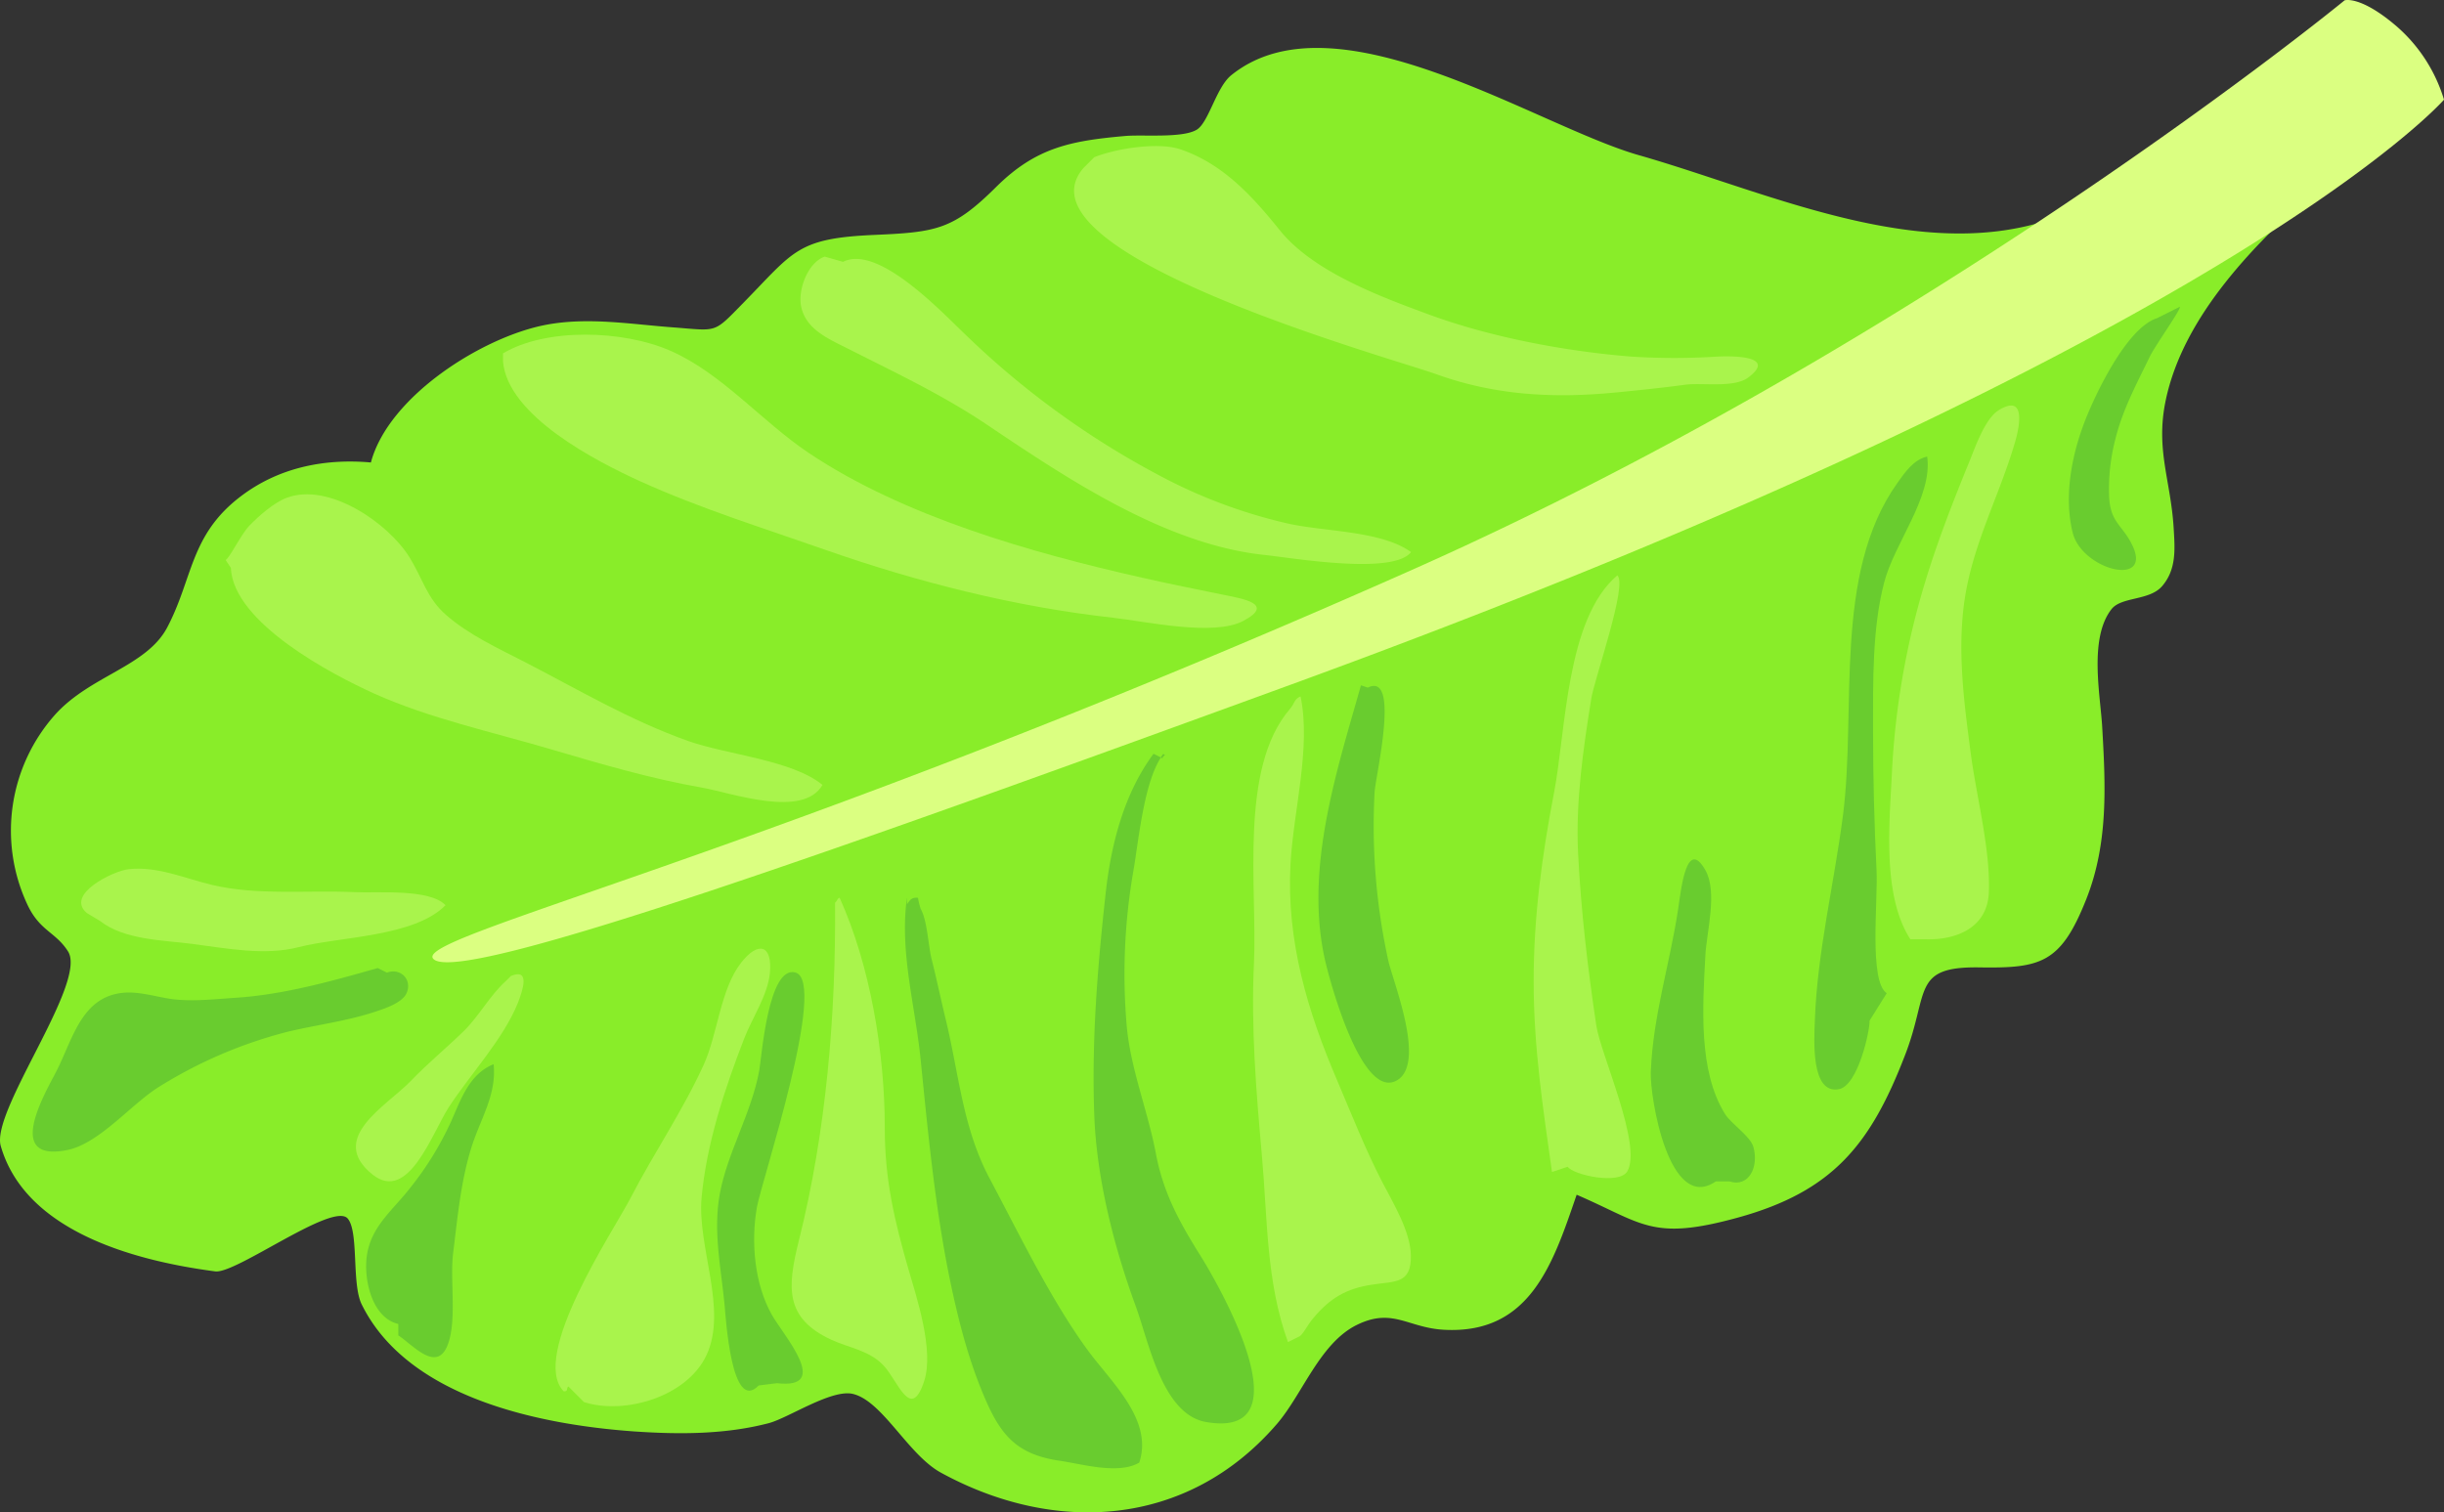 <svg xmlns="http://www.w3.org/2000/svg" viewBox="0 0 588.36 364.09"><rect x="0" y="0" width="588.36" height="364.09" fill="#333333" stroke="none"/><defs><style>.cls-1{fill:#89ed29;}.cls-2,.cls-3{fill:#dbff81;}.cls-3{opacity:0.4;}.cls-4{fill:#69cc2f;}</style></defs><title>Ресурс 4</title><g id="Слой_2" data-name="Слой 2"><g id="Layer_1" data-name="Layer 1"><path class="cls-1" d="M568.49,1.36C556.36,9,499.15,50.61,499.15,50.61c-33,15.08-72.21-4-104.67-13.26-24.76-7.09-73-39.5-98.08-19.23C292.82,21,291,29.39,288.15,31.2c-3.41,2.12-12.93,1.17-17.22,1.54C257.73,33.9,249.4,35.52,239.83,45c-10.32,10.24-14.29,10.91-29.25,11.56-18.76.81-19.41,3.91-31.66,16.4-7.32,7.46-6,6.68-17,5.86-9.86-.73-20.27-2.52-30.37-.63-15.23,2.84-38,17.14-42.26,33.17-11.25-1-22.23,1.23-31.35,8.17-12.25,9.32-11.46,19.76-17.7,31.58-5,9.42-18.5,11.55-27,21a42,42,0,0,0-6.67,45.66c3,6.44,6.81,6.6,9.8,11.31,4.76,7.48-18.62,38.41-16.19,46.86C5.95,296,31.1,303.42,51.82,306.14c5,.65,28.4-16.84,31.89-12.72,2.71,3.21.91,15.68,3.36,20.66,11.13,22.6,43.08,29,65.66,30.6,10.71.73,21.86.75,32.36-2,4.77-1.27,15.3-8.39,20.38-7,7.08,1.86,13.18,14.59,21,18.9,27.23,14.92,59.24,13.43,80.91-11.68,6.19-7.17,10.35-19.5,19.28-23.88,8.63-4.23,12.26.72,21,1.18,20.77,1.1,26.22-16,31.9-32.52,16.06,6.93,18.07,11.22,38.83,5.5,23-6.34,32-17.77,40.25-39.18,5.83-15.06,1.48-21.31,17.87-21.06,14.86.23,19.62-1,25.74-16.44,5.37-13.57,4.63-27.53,3.82-41.58-.44-7.56-3.22-21.24,2.24-28.23,2.39-3.06,9.12-2,12.19-5.55,3.5-4.08,3.08-8.94,2.78-14-.7-11.55-4.39-18.86-1.92-30.71,4.28-20.53,21.71-38.17,37.62-52,6.15-5.36,23.81-12.8,24.42-21.84C583.83,16.26,572.3,5.21,568.49,1.36Z"/><path class="cls-2" d="M564.43.08S464.91,81.73,339.61,137.36c-157.44,69.9-243.71,88.79-234.9,93.83s99.95-27.62,205.89-66.28C538,81.95,588.36,24,588.36,24A37.88,37.88,0,0,0,577,6.38C568.21-1.18,564.43.08,564.43.08Z"/><path class="cls-3" d="M123,235l-1.26,1.26c-3.74,3.34-6.38,8.36-10.08,12-4.18,4.08-8.67,7.75-12.74,12-5.91,6.12-20.11,13.76-9.29,22.52,8.68,7,14.35-9.9,18.42-16.19,5.2-8,13.17-16.41,16.67-25.22C125.7,238.78,127.83,233,123,235Z"/><path class="cls-3" d="M213,271.66c0-18.34-3.52-39.17-10.87-55.49-.67.21-.48.7-1.1,1.18.21,27.18-2.14,55.06-8.68,81.24-2.83,11.34-3.56,18.82,7.91,24.07,4.21,1.92,9.16,2.52,12.58,6.29s6.44,13.32,9.63,3.65c2.45-7.41-1.77-20.08-3.81-27.1C215.29,293.76,213,284,213,271.66Z"/><path class="cls-3" d="M178.4,231.83c-5,6.4-5.62,17.17-9,24.57-5.09,11.18-12,21.23-17.62,32.1-4.12,7.93-24.33,38-16.08,46.52,1.19.09.56-.76,1.12-1.18l3.78,3.78c9.85,3.12,24.82-1.33,29.47-11.3,5.17-11.08-2.28-26.08-1.17-38,1.21-13,5.52-26,10.25-38.25,1.89-4.89,5.68-10.45,6.19-15.74C186,227.27,182.38,226.69,178.4,231.83Z"/><path class="cls-3" d="M322,260.38c-7.21-16.79-12.33-33.74-11.33-52.31.68-12.78,5-28,2.42-40.39-1.61.7-1.29,1.56-2.58,3.06-12.3,14.31-7.8,43.19-8.64,61.23-.73,15.44.53,30.83,1.89,46,1.4,15.51,1,30.54,6.3,45.19l2.52-1.26c1-.25,2-2.67,3.61-4.55,4.1-4.88,8-7.07,14-8,5.58-.88,9.6-.09,9.46-7.08-.11-5.74-4.26-12.59-6.82-17.51C328.69,276.78,325.51,268.63,322,260.38Z"/><path class="cls-3" d="M379.9,205.36c-.61-12.3,1.25-25.15,3.18-37.14.79-4.9,8.84-27.57,6.26-29.67C377,149,377,175.9,374.11,190.89s-4.93,30.13-4.9,45.49c0,16,2.26,30.46,4.41,45.83l3.78-1.26c1.38,2,12.39,4.39,14.34,1.12,3.7-6.2-6.41-28.2-7.45-35.12C382.23,233.16,380.6,219.37,379.9,205.36Z"/><path class="cls-3" d="M485.08,106.51c1.32-4.51,2.43-11.63-3.93-7.73-3.26,2-5.6,8.8-6.95,12.11-3.94,9.65-7.75,19.39-10.71,29.14a189.18,189.18,0,0,0-8,45.36c-.57,12.37-2.51,30.12,4.41,40.78h3.78c6.9.19,14.78-2.52,15.11-11.34.39-10.44-3-23-4.37-33.53-1.59-12-3.29-24.75-1.45-37C475,130.84,481.32,119.36,485.08,106.51Z"/><path class="cls-3" d="M85.33,214.82C74,214.3,62,215.68,51,213.07c-6.61-1.58-13.05-4.52-20-3.78-3.72.4-15.43,6.09-10.08,10.57l3.15,1.89c5.82,4.59,15.16,4.62,22.18,5.53,8.43,1.09,17.47,2.9,25.71.77,9.7-2.51,27.83-2.44,35.29-10.08C103.43,213.93,91,215.09,85.33,214.82Z"/><path class="cls-3" d="M198,189c-7.28-6-23-7.27-32.33-10.57-14.07-5-26.35-12.33-39.39-19.05-6.38-3.28-13.48-6.55-18.89-11.3-4.61-4-5.64-8.78-8.8-13.87-5.17-8.33-19.5-18.16-29.61-14.33-3.06,1.16-6.67,4.34-9,6.75-2,2.12-4.79,7.91-5.67,8.2l1.26,1.89C56.16,150,80,162.45,90.07,167c13.36,6,28.34,9.23,42.35,13.36,12.22,3.6,24.15,7.11,36.54,9.29C176,190.87,193.32,197.17,198,189Z"/><path class="cls-3" d="M294.27,143.17c-6.38-1.29-12.84-2.6-19.38-4.08-26.65-6-57.43-14.75-80.26-30.07-11.25-7.55-20.87-19.14-33.24-24.56-11.38-5-29.92-5.56-40.3.63V87c1.09,13.2,22.68,24.16,32.9,28.83,14.21,6.48,29.82,11.35,44.54,16.51,22.42,7.87,46,13.8,69.29,16.39,7.87.87,24.38,4.59,31.5.77C307,145.4,299.24,144.18,294.27,143.17Z"/><path class="cls-3" d="M281,115.48A204.54,204.54,0,0,1,232.55,80.7c-5.81-5.51-21.12-21.93-29.6-17.65l-4.41-1.26c-4,1.39-6.5,7.84-5.68,12C194,79.34,199.47,81.6,204.22,84c11.41,5.77,22.72,11.1,33.38,18.26,19.51,13.12,43,28.83,66.75,31.36,6.8.72,31,4.9,35.34-.68-7.27-5.28-21.32-4.87-30.17-7A124.36,124.36,0,0,1,281,115.48Z"/><path class="cls-3" d="M413.44,85.86a161.72,161.72,0,0,1-20.78,0C377,84.61,359,81.24,344.18,75.8c-11.77-4.32-28-10.33-36.05-20.32-6.51-8.07-13.6-16-23.93-19.51-5.49-1.88-15.83-.12-20.78,1.89l-2.52,2.52c-18,20.49,73.75,45.72,85,49.77,14.09,5.06,28.1,5.79,42.81,4.38,5.74-.55,11.37-1.14,17-1.89,4-.54,11.72.83,15.13-1.72C427.73,85.79,417.62,85.66,413.44,85.86Z"/><path class="cls-4" d="M108.65,269.92A76,76,0,0,1,98.77,286c-4.1,5.32-9.43,9.23-10.45,16.33-.83,5.8,1.25,15,7.57,16.47v2.75c3.7,2.44,9.58,9.48,12.11,1.65,1.92-5.94.31-15.16,1.08-21.42,1.08-8.67,1.85-17.49,4.51-25.8,2.14-6.69,6-12.45,5.24-19.73C113,258.61,111,264.62,108.65,269.92Z"/><path class="cls-4" d="M238.25,283.79c-6.51-12.22-7.39-25.19-10.55-38.19-1.21-5-2.21-9.81-3.43-14.68-.84-3.34-1-9.16-2.63-12.08a17.61,17.61,0,0,1-.64-2.65c-1.52-.17-1.94.53-2.65,1.55v-1.65c-1.86,13,2,26.16,3.29,39.11,1.68,16.71,3.29,33.58,6.45,50,2,10.17,4.41,20.22,8.24,29.63,4.15,10.21,7.83,15.31,18.8,16.91,5.46.8,14.13,3.38,19.13.44,3.42-10.35-6.77-19.33-12.51-27.21C252.83,312.71,245.43,297.27,238.25,283.79Z"/><path class="cls-4" d="M330.91,190.83c.18-3.78,6.29-29.15-1.63-25.26l-1.65-.55c-5.79,20.51-13.45,43.67-8.8,65.47,1.12,5.27,9.05,34.92,17.61,29.56,6.79-4.26-1-23.39-2.22-28.72A151.32,151.32,0,0,1,330.91,190.83Z"/><path class="cls-4" d="M97.94,239c1.29-3.23-1.6-6-4.8-4.8l-2.2-1.1c-10.91,3.1-22.49,6.37-34,7.14-4.87.32-9.84.9-14.71.43-4.18-.41-8.78-2.19-13.3-1.53-9.59,1.4-11.56,11.58-15.51,19.1-3,5.76-12.17,21.67,2.76,18.68,7.77-1.55,15.58-11.25,22.2-15.28a109.66,109.66,0,0,1,30.78-13.18c7.23-1.74,14.81-2.63,21.83-5.07C93,242.7,97,241.37,97.94,239Z"/><path class="cls-4" d="M191.46,234.16c-6.54-1.7-8.1,20.45-8.69,23.67-1.86,10.17-7.66,19.7-9.49,29.65-1.64,9,.28,17.75,1.12,26.36.33,3.37,1.65,26.61,8.25,19.77l4.39-.55c13.26,1.54,1.59-11.46-1.23-16.47-4.19-7.42-5.07-17.54-3.59-25.93C183.33,284.39,199.39,236.23,191.46,234.16Z"/><path class="cls-4" d="M517.5,85.95c1.42-2.92,7.6-11.47,7.26-12.08l-5.49,2.75c-6.91,2.2-13.92,16.52-16.62,22.94-3.61,8.56-6,19.31-3.68,28.69,2.21,9,19.17,13.24,14.4,3.13-2.37-5-5.38-5.45-5.63-11.93a47.92,47.92,0,0,1,1.51-13.73C511,98.64,514.35,92.45,517.5,85.95Z"/><path class="cls-4" d="M280,181.57c-.2.25-.39.53-.58.82l.42.21C279.82,182,281,181.78,280,181.57Z"/><path class="cls-4" d="M278.23,277.6c-1.91-10.09-6.15-20.52-7-30.74a145,145,0,0,1,1.65-37.35c1.21-7,2.47-20.84,6.6-27.12l-1.78-.89c-7.08,9.53-10.22,21.71-11.52,33.53-1.95,17.71-3.4,35.19-2.76,53.25.54,15.36,4.71,31.82,10,46.27,3.13,8.5,6.37,26,16.89,27.85,24.26,4.25,3.54-32.26-1.25-39.93C283.88,294.21,280,287.14,278.23,277.6Z"/><path class="cls-4" d="M415.26,268.22c-6.44-10.37-5.37-25.75-4.72-38.12.3-5.7,3-15.31,0-20.59-4.47-7.84-5.81,4.28-6.5,9.06-2,13.49-6.1,25.85-6.63,39.54-.24,6.21,4.42,34.1,15.65,26.36h3.29c4.65,1.51,7.1-3.47,5.76-8.28C421.32,273.49,416.78,270.67,415.26,268.22Z"/><path class="cls-4" d="M463.94,109.94c-3.23.73-5.26,3.65-7.27,6.49-15.44,21.83-9.72,54.5-13,79.89-2.12,16.43-6.19,32.87-6.77,49.43-.16,4.38-1.06,17.84,5.81,16.51,4.6-.89,7.46-14.15,7.37-16.51l4.12-6.59c-4.31-2.89-2.08-22.11-2.45-29.65-.55-11-.84-22.47-.84-33.77,0-11.62-.21-24.37,2.66-35.42C456,130.79,465.32,119.64,463.94,109.94Z"/></g></g></svg>